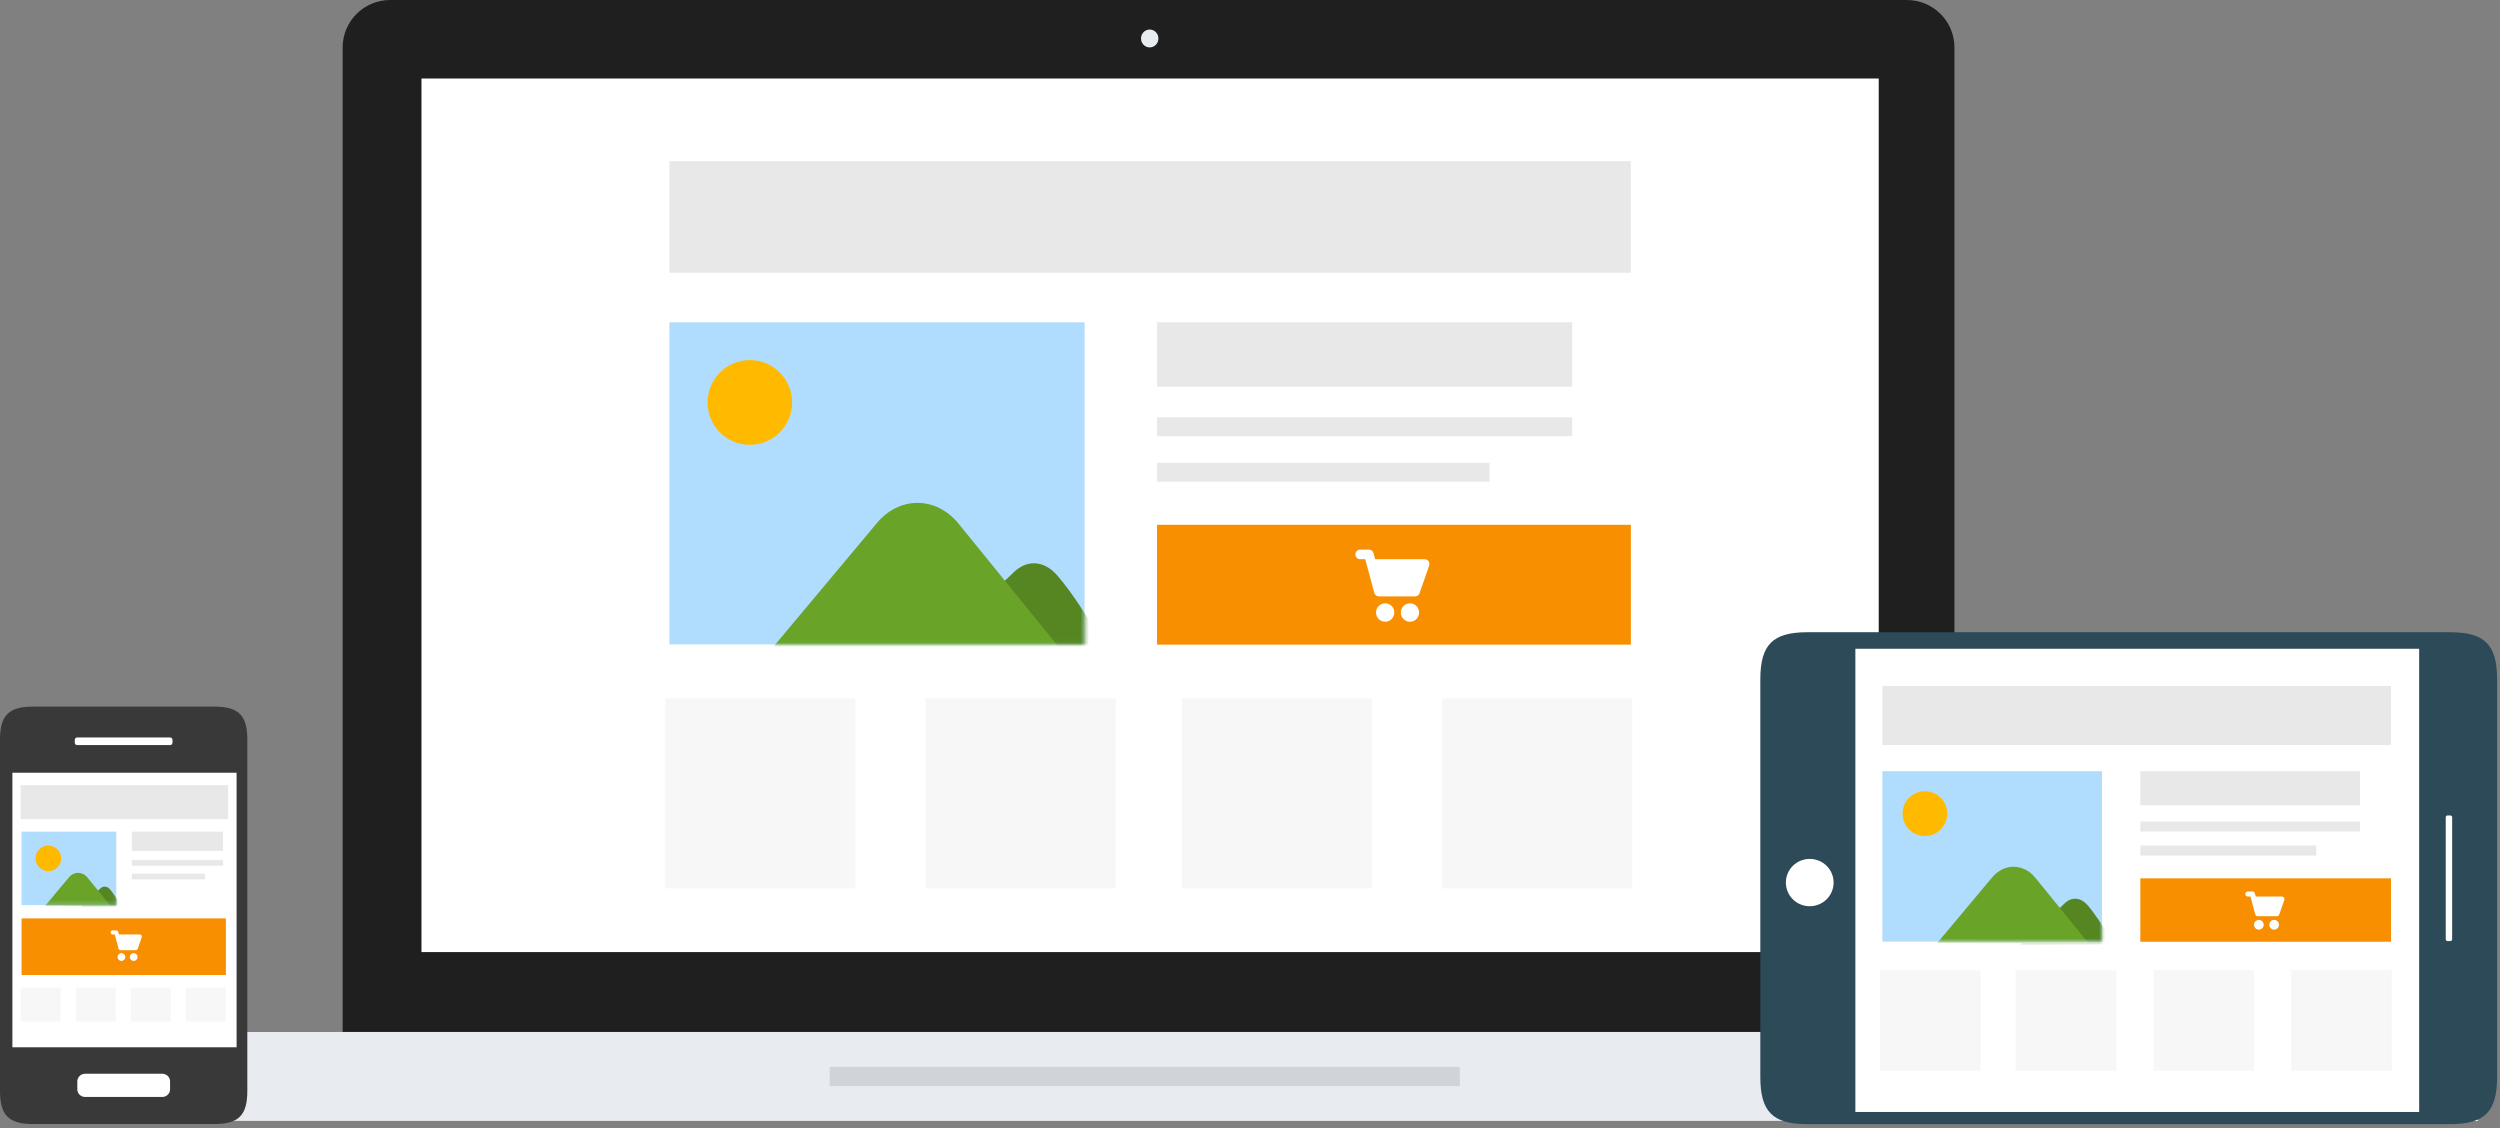 <?xml version="1.0" encoding="UTF-8" standalone="no"?>
<svg width="605px" height="273px" viewBox="0 0 605 273" version="1.1" xmlns="http://www.w3.org/2000/svg" xmlns:xlink="http://www.w3.org/1999/xlink">
    <rect x="0" y="0" width="605" height="273" fill="#808080" stroke="none"/>
    <!-- Generator: Sketch 45.2 (43514) - http://www.bohemiancoding.com/sketch -->
    <title>Webshop-full-width-img</title>
    <desc>Created with Sketch.</desc>
    <defs>
        <polygon id="path-1" points="0 0 100.468 0 100.468 77.95 0 77.95"></polygon>
        <ellipse id="path-3" cx="19.457" cy="19.39" rx="10.257" ry="10.226"></ellipse>
        <polygon id="path-5" points="0 0 53.155 0 53.155 41.242 0 41.242"></polygon>
        <ellipse id="path-7" cx="10.294" cy="10.259" rx="5.427" ry="5.41"></ellipse>
        <polygon id="path-9" points="0 0 22.92 0 22.92 17.783 0 17.783"></polygon>
        <ellipse id="path-11" cx="3.487" cy="3.467" rx="3.108" ry="3.099"></ellipse>
    </defs>
    <g id="Webshop" stroke="none" stroke-width="1" fill="none" fill-rule="evenodd">
        <g id="Verticals-Webshop-Desktop" transform="translate(-445, -1779)">
            <g id="Webshop-full-width-img" transform="translate(445, 1779)">
                <g id="Group-10-Copy">
                    <g id="Laptop" transform="translate(53, 0)">
                        <path d="M408.461,0 L41.436,0 C35.077,0 29.923,5.14 29.923,11.481 L29.923,249.727 L419.974,249.727 L419.974,11.482 C419.975,5.14 414.82,0 408.461,0 L408.461,0 Z" id="Fill-1" fill="#1F1F1F"></path>
                        <polygon id="az" fill="#FFFFFF" points="49 230.403 401.65 230.403 401.65 19 49 19"></polygon>
                        <polygon id="Fill-3" fill="#E8EBF0" points="0 271.254 448.998 271.254 448.998 249.74 0 249.74"></polygon>
                        <polygon id="Fill-4" fill="#D0D3D8" points="147.795 262.836 300.267 262.836 300.267 258.188 147.795 258.188"></polygon>
                        <path d="M225.23,7.148 C226.391,7.148 227.334,8.116 227.334,9.31 C227.334,10.505 226.391,11.473 225.23,11.473 C224.067,11.473 223.125,10.505 223.125,9.31 C223.125,8.116 224.067,7.148 225.23,7.148" id="Fill-5" fill="#E8EBF0"></path>
                    </g>
                    <g id="Mobile" transform="translate(0, 171)">
                        <path d="M51.881,0 L7.972,0 C2.102,0 0,2.11 0,8.002 L0,93.01 C0,98.903 2.101,101.013 7.972,101.013 L51.881,101.013 C57.75,101.013 59.852,98.903 59.852,93.01 L59.852,8.002 C59.852,2.11 57.75,0 51.881,0 L51.881,0 Z" id="Fill-1" fill="#393939"></path>
                        <polygon id="Path" fill="#FFFFFF" points="3 82.443 57.254 82.443 57.254 16 3 16"></polygon>
                        <path d="M39.287,88.851 L20.579,88.851 C19.545,88.851 18.708,89.688 18.708,90.722 L18.708,92.593 C18.708,93.626 19.545,94.463 20.579,94.463 L39.287,94.463 C40.321,94.463 41.158,93.626 41.158,92.593 L41.158,90.722 C41.158,89.688 40.321,88.851 39.287,88.851" id="Fill-3" fill="#FFFFFF"></path>
                        <path d="M41.17,7.47 L18.668,7.47 C18.352,7.47 18.095,7.726 18.095,8.044 L18.095,8.739 C18.095,9.055 18.351,9.312 18.668,9.312 L41.17,9.312 C41.487,9.312 41.744,9.056 41.744,8.739 L41.744,8.044 C41.743,7.726 41.487,7.47 41.17,7.47" id="Fill-4" fill="#FFFFFF"></path>
                    </g>
                    <g id="Tablet" transform="translate(426, 153)">
                        <rect id="Rectangle-5" fill="#FFFFFF" x="6.202" y="1.546" width="167.444" height="116.733"></rect>
                        <path d="M166.917,0 L11.381,0 C3,0 0,3.006 0,11.401 L0,107.646 C0,116.041 3,119.046 11.381,119.046 L166.917,119.046 C175.297,119.046 178.297,116.041 178.297,107.646 L178.297,11.401 C178.296,3.006 175.297,0 166.917,0 L166.917,0 Z" id="Fill-1" fill="#2C4A58"></path>
                        <polygon id="Path" fill="#FFFFFF" points="23 116.095 159.436 116.095 159.436 4 23 4"></polygon>
                        <path d="M11.955,54.856 C15.146,54.856 17.733,57.419 17.733,60.582 C17.733,63.743 15.146,66.307 11.955,66.307 C8.764,66.307 6.178,63.743 6.178,60.582 C6.178,57.419 8.764,54.856 11.955,54.856" id="Fill-3" fill="#FFFFFF"></path>
                        <path d="M166.993,44.347 L166.295,44.347 C166.06,44.347 165.869,44.537 165.869,44.771 L165.869,74.313 C165.869,74.548 166.06,74.738 166.295,74.738 L166.993,74.738 C167.228,74.738 167.419,74.548 167.419,74.313 L167.419,44.771 C167.42,44.537 167.229,44.347 166.993,44.347" id="Fill-4" fill="#FFFFFF"></path>
                    </g>
                </g>
                <g id="Group-14" transform="translate(162, 78)">
                    <g id="Group-19">
                        <g id="icon">
                            <mask id="mask-2" fill="white">
                                <use xlink:href="#path-1"></use>
                            </mask>
                            <use id="img" fill="#B0DDFE" fill-rule="nonzero" xlink:href="#path-1"></use>
                            <g id="Group-22" mask="url(#mask-2)" fill-rule="nonzero">
                                <g transform="translate(25.117, 43.7)">
                                    <path d="M38.056,35.725 L76.62,35.52 L76.62,28.71 C76.62,28.71 72.464,21.77 68.616,17.42 C65.752,14.185 61.475,13.271 57.744,17.243 L38.056,35.725 Z" id="Shape-Copy-4" fill="#568621"></path>
                                    <path d="M0,34.867 L69.262,35.072 L44.802,4.967 C39.361,-1.656 30.457,-1.656 25.016,4.967 L0,34.867 Z" id="Shape-Copy-2" fill="#69A328"></path>
                                </g>
                            </g>
                        </g>
                    </g>
                    <polygon id="Rectangle-31" fill="#F78F00" points="118 49 232.666 49 232.666 78 118 78"></polygon>
                    <mask id="mask-4" fill="white">
                        <use xlink:href="#path-3"></use>
                    </mask>
                    <use id="Mask" fill="#FFBA00" fill-rule="nonzero" transform="translate(19.457, 19.39) rotate(-270) translate(-19.457, -19.39) " xlink:href="#path-3"></use>
                </g>
                <rect id="Rectangle" fill="#D8D8D8" opacity="0.2" x="161" y="169" width="46" height="46"></rect>
                <rect id="Rectangle-Copy-4" fill="#D8D8D8" opacity="0.2" x="286" y="169" width="46" height="46"></rect>
                <rect id="Rectangle-Copy-3" fill="#D8D8D8" opacity="0.2" x="224" y="169" width="46" height="46"></rect>
                <rect id="Rectangle-Copy-5" fill="#D8D8D8" opacity="0.2" x="349" y="169" width="46" height="46"></rect>
                <polygon id="XMLID_9_-Copy-6" fill="#E6E6E6" fill-rule="nonzero" opacity="0.9" points="280 78 380.468 78 380.468 93.567 280 93.567"></polygon>
                <rect id="XMLID_9_-Copy-3" fill="#E6E6E6" fill-rule="nonzero" opacity="0.9" x="280" y="101" width="100.468" height="4.567"></rect>
                <polygon id="XMLID_9_-Copy-5" fill="#E6E6E6" fill-rule="nonzero" opacity="0.9" points="280 112 360.468 112 360.468 116.567 280 116.567"></polygon>
                <path d="M343.423,148.232 C343.423,149.465 342.433,150.464 341.212,150.464 C339.99,150.464 339,149.465 339,148.232 C339,147 339.99,146 341.212,146 C342.433,146 343.423,147 343.423,148.232" id="Fill-6" fill="#FFFFFF"></path>
                <path d="M342.453,144.322 L333.685,144.322 C333.162,144.322 332.705,143.969 332.569,143.46 L330.391,135.333 L329.156,135.333 C328.518,135.333 328,134.811 328,134.166 C328,133.522 328.518,133 329.156,133 L331.276,133 C331.798,133 332.256,133.354 332.392,133.862 L332.784,135.327 L344.765,135.327 C345.14,135.327 345.491,135.511 345.708,135.819 C345.925,136.128 345.98,136.523 345.856,136.88 L343.544,143.541 C343.381,144.009 342.944,144.322 342.453,144.322 L342.453,144.322 Z" id="Fill-8" fill="#FFFFFF"></path>
                <path d="M337.423,148.232 C337.423,149.465 336.433,150.464 335.212,150.464 C333.99,150.464 333,149.465 333,148.232 C333,147 333.99,146 335.212,146 C336.433,146 337.423,147 337.423,148.232" id="Fill-10" fill="#FFFFFF"></path>
                <rect id="Rectangle-32" fill="#E8E8E8" x="162" y="39" width="232.65" height="27"></rect>
                <g id="Group-25" transform="translate(455, 166)">
                    <g id="Group-14-Copy" transform="translate(0.529, 20.634)">
                        <g id="Group-19">
                            <g id="icon">
                                <mask id="mask-6" fill="white">
                                    <use xlink:href="#path-5"></use>
                                </mask>
                                <use id="img" fill="#B0DDFE" fill-rule="nonzero" xlink:href="#path-5"></use>
                                <g id="Group-22" mask="url(#mask-6)" fill-rule="nonzero">
                                    <g transform="translate(13.289, 23.121)">
                                        <path d="M20.134,18.901 L40.538,18.793 L40.538,15.19 C40.538,15.19 38.339,11.518 36.303,9.217 C34.788,7.505 32.525,7.021 30.551,9.123 L20.134,18.901 Z" id="Shape-Copy-4" fill="#568621"></path>
                                        <path d="M0,18.447 L36.645,18.556 L23.704,2.628 C20.825,-0.876 16.114,-0.876 13.235,2.628 L0,18.447 Z" id="Shape-Copy-2" fill="#69A328"></path>
                                    </g>
                                </g>
                            </g>
                        </g>
                        <polygon id="Rectangle-31" fill="#F78F00" points="62.431 25.925 123.098 25.925 123.098 41.268 62.431 41.268"></polygon>
                        <mask id="mask-8" fill="white">
                            <use xlink:href="#path-7"></use>
                        </mask>
                        <use id="Mask" fill="#FFBA00" fill-rule="nonzero" transform="translate(10.294, 10.259) rotate(-270) translate(-10.294, -10.259) " xlink:href="#path-7"></use>
                    </g>
                    <rect id="Rectangle-Copy-6" fill="#D8D8D8" opacity="0.2" x="0" y="68.78" width="24.338" height="24.338"></rect>
                    <rect id="Rectangle-Copy-7" fill="#D8D8D8" opacity="0.2" x="66.135" y="68.78" width="24.338" height="24.338"></rect>
                    <rect id="Rectangle-Copy-8" fill="#D8D8D8" opacity="0.2" x="32.803" y="68.78" width="24.338" height="24.338"></rect>
                    <rect id="Rectangle-Copy-9" fill="#D8D8D8" opacity="0.2" x="99.466" y="68.78" width="24.338" height="24.338"></rect>
                    <polygon id="XMLID_9_-Copy-7" fill="#E6E6E6" fill-rule="nonzero" opacity="0.9" points="62.96 20.634 116.115 20.634 116.115 28.87 62.96 28.87"></polygon>
                    <rect id="XMLID_9_-Copy-4" fill="#E6E6E6" fill-rule="nonzero" opacity="0.9" x="62.96" y="32.803" width="53.155" height="2.416"></rect>
                    <polygon id="XMLID_9_-Copy-8" fill="#E6E6E6" fill-rule="nonzero" opacity="0.9" points="62.96 38.623 105.534 38.623 105.534 41.039 62.96 41.039"></polygon>
                    <path d="M96.516,57.792 C96.516,58.445 95.992,58.973 95.346,58.973 C94.699,58.973 94.176,58.445 94.176,57.792 C94.176,57.14 94.699,56.611 95.346,56.611 C95.992,56.611 96.516,57.14 96.516,57.792" id="Fill-6-Copy" fill="#FFFFFF"></path>
                    <path d="M96.002,55.723 L91.363,55.723 C91.087,55.723 90.845,55.537 90.773,55.267 L89.621,50.968 L88.967,50.968 C88.63,50.968 88.356,50.691 88.356,50.35 C88.356,50.01 88.63,49.733 88.967,49.733 L90.089,49.733 C90.365,49.733 90.607,49.92 90.68,50.189 L90.887,50.965 L97.226,50.965 C97.424,50.965 97.61,51.062 97.725,51.225 C97.84,51.388 97.868,51.597 97.803,51.786 L96.58,55.31 C96.494,55.558 96.262,55.723 96.002,55.723 L96.002,55.723 Z" id="Fill-8-Copy" fill="#FFFFFF"></path>
                    <path d="M92.812,57.792 C92.812,58.445 92.288,58.973 91.642,58.973 C90.996,58.973 90.472,58.445 90.472,57.792 C90.472,57.14 90.996,56.611 91.642,56.611 C92.288,56.611 92.812,57.14 92.812,57.792" id="Fill-10-Copy" fill="#FFFFFF"></path>
                    <rect id="Rectangle-32-Copy" fill="#E8E8E8" x="0.529" y="0" width="123.09" height="14.285"></rect>
                </g>
                <g id="Group-25-Copy" transform="translate(5, 190)">
                    <g id="Group-29" transform="translate(0, 49)" fill="#D8D8D8" opacity="0.2">
                        <rect id="Rectangle-Copy-6" x="0" y="0" width="9.661" height="8.236"></rect>
                        <rect id="Rectangle-Copy-10" x="26.667" y="0" width="9.661" height="8.236"></rect>
                        <rect id="Rectangle-Copy-8" x="13.333" y="0" width="9.661" height="8.236"></rect>
                        <rect id="Rectangle-Copy-11" x="40" y="0" width="9.661" height="8.236"></rect>
                    </g>
                    <g id="Group-27" transform="translate(0, 11)">
                        <g id="Group-14-Copy" transform="translate(0.215, 0.258)">
                            <g id="Group-19">
                                <g id="icon">
                                    <mask id="mask-10" fill="white">
                                        <use xlink:href="#path-9"></use>
                                    </mask>
                                    <use id="img" fill="#B0DDFE" fill-rule="nonzero" xlink:href="#path-9"></use>
                                    <g id="Group-22" mask="url(#mask-10)" fill-rule="nonzero">
                                        <g transform="translate(5.73, 9.969)">
                                            <path d="M8.682,8.15 L17.479,8.103 L17.479,6.55 C17.479,6.55 16.531,4.966 15.653,3.974 C15,3.236 14.024,3.027 13.173,3.934 L8.682,8.15 Z" id="Shape-Copy-4" fill="#568621"></path>
                                            <path d="M0,7.954 L15.801,8.001 L10.221,1.133 C8.979,-0.378 6.948,-0.378 5.707,1.133 L0,7.954 Z" id="Shape-Copy-2" fill="#69A328"></path>
                                        </g>
                                    </g>
                                </g>
                            </g>
                            <polygon id="Rectangle-31" fill="#F78F00" points="-3.55271368e-15 21 49.453 21 49.453 34.69 -8.56203997e-13 34.69"></polygon>
                            <g id="Group-31" transform="translate(3, 3)">
                                <mask id="mask-12" fill="white">
                                    <use xlink:href="#path-11"></use>
                                </mask>
                                <use id="Mask" fill="#FFBA00" fill-rule="nonzero" transform="translate(3.487, 3.467) rotate(-270) translate(-3.487, -3.467) " xlink:href="#path-11"></use>
                            </g>
                        </g>
                        <polygon id="XMLID_9_-Copy-7" fill="#E6E6E6" fill-rule="nonzero" opacity="0.9" points="26.905 0.258 48.97 0.258 48.97 4.915 26.905 4.915"></polygon>
                        <rect id="XMLID_9_-Copy-4" fill="#E6E6E6" fill-rule="nonzero" opacity="0.9" x="26.905" y="7.139" width="22.065" height="1.366"></rect>
                        <polygon id="XMLID_9_-Copy-8" fill="#E6E6E6" fill-rule="nonzero" opacity="0.9" points="26.905 10.43 44.578 10.43 44.578 11.797 26.905 11.797"></polygon>
                        <g id="Group-28" transform="translate(21, 24)" fill="#FFFFFF">
                            <path d="M7.284,6.598 C7.284,7.12 6.865,7.542 6.348,7.542 C5.832,7.542 5.413,7.12 5.413,6.598 C5.413,6.077 5.832,5.654 6.348,5.654 C6.865,5.654 7.284,6.077 7.284,6.598" id="Fill-6-Copy"></path>
                            <path d="M6.873,4.944 L3.165,4.944 C2.944,4.944 2.75,4.795 2.693,4.58 L1.772,1.143 L1.249,1.143 C0.979,1.143 0.76,0.922 0.76,0.649 C0.76,0.377 0.979,0.156 1.249,0.156 L2.146,0.156 C2.367,0.156 2.56,0.305 2.618,0.52 L2.784,1.14 L7.851,1.14 C8.01,1.14 8.158,1.218 8.25,1.348 C8.342,1.479 8.365,1.646 8.313,1.797 L7.335,4.614 C7.266,4.812 7.081,4.944 6.873,4.944 L6.873,4.944 Z" id="Fill-8-Copy"></path>
                            <path d="M4.323,6.598 C4.323,7.12 3.904,7.542 3.388,7.542 C2.871,7.542 2.452,7.12 2.452,6.598 C2.452,6.077 2.871,5.654 3.388,5.654 C3.904,5.654 4.323,6.077 4.323,6.598" id="Fill-10-Copy"></path>
                        </g>
                    </g>
                    <rect id="Rectangle-32-Copy" fill="#E8E8E8" x="0" y="0" width="50.217" height="8.236"></rect>
                </g>
            </g>
        </g>
    </g>
</svg>